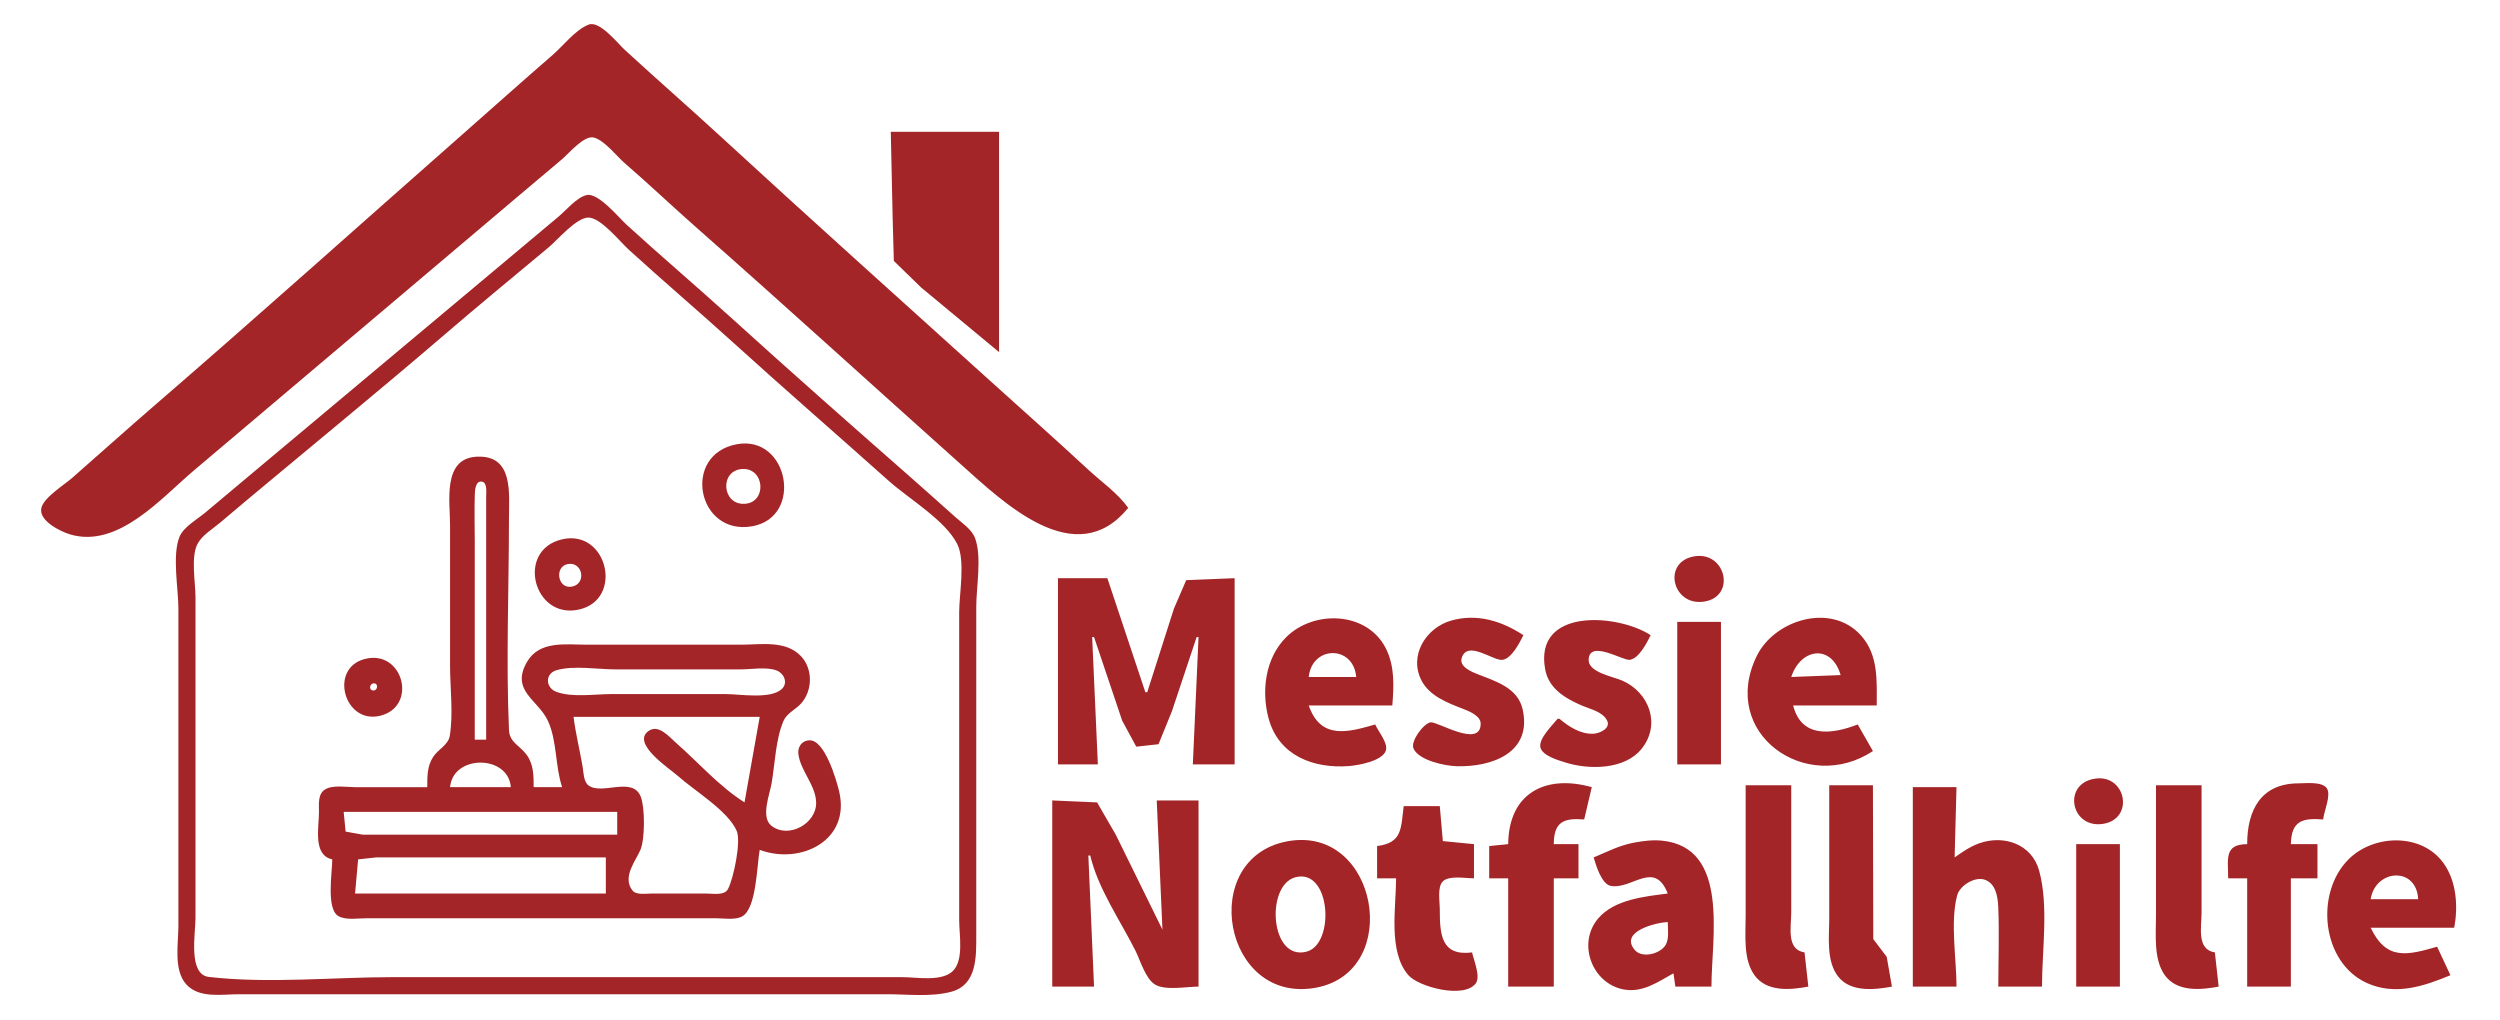 <?xml version="1.0" encoding="UTF-8" standalone="no"?>
<!-- Created with Inkscape (http://www.inkscape.org/) -->

<svg
   version="1.1"
   id="svg1"
   width="1316"
   height="537"
   viewBox="0 0 1316 537"
   sodipodi:docname="logo_light_V2.png"
   inkscape:export-filename="logo_light_V2.svg"
   inkscape:export-xdpi="15"
   inkscape:export-ydpi="15"
   xmlns:inkscape="http://www.inkscape.org/namespaces/inkscape"
   xmlns:sodipodi="http://sodipodi.sourceforge.net/DTD/sodipodi-0.dtd"
   xmlns="http://www.w3.org/2000/svg"
   xmlns:svg="http://www.w3.org/2000/svg">
  <defs
     id="defs1" />
  <sodipodi:namedview
     id="namedview1"
     pagecolor="#ffffff"
     bordercolor="#000000"
     borderopacity="0.25"
     inkscape:showpageshadow="2"
     inkscape:pageopacity="0.0"
     inkscape:pagecheckerboard="0"
     inkscape:deskcolor="#d1d1d1">
    <inkscape:page
       x="0"
       y="0"
       width="1316"
       height="537"
       id="page2"
       margin="0"
       bleed="0" />
  </sodipodi:namedview>
  <g
     inkscape:groupmode="layer"
     inkscape:label="Image"
     id="g1">
    <path
       style="fill:#a42527;stroke:none"
       d="m 593.909,267.363 c -5.516,-7.766 -14.032,-13.632 -21,-20.089 -17.149,-15.892 -34.65,-31.41 -52,-47.081 -47.408,-42.82 -94.978,-85.502 -142,-128.745 -16.532,-15.203 -33.469,-29.969 -50,-45.171 -3.881,-3.569 -13.231,-15.528 -19,-13.333 -6.952,2.646 -13.436,11.178 -19,15.994 -16.121,13.953 -31.997,28.183 -48,42.269 -53.66,47.235 -106.893,95.01 -161,141.731 -14.781,12.764 -29.314,25.832 -44,38.708 -4.144,3.633 -15.014,10.286 -16.168,15.885 -1.377,6.68 10.215,12.315 15.168,13.786 25.264,7.502 47.987,-19.157 65,-33.532 l 149,-126 c 14.999,-12.673 29.96,-25.39 45,-38.014 3.615,-3.034 11.759,-13.006 17,-11.294 5.74,1.875 11.493,9.552 16,13.459 12.864,11.153 25.222,22.89 38,34.139 46.677,41.091 92.615,83.033 139,124.451 22.624,20.202 60.294,56.762 88,22.834 m -125,-198 1,46 0.603,21.996 14.397,14.004 41,34 V 69.363 h -57 m -160,33.306 c -5.237,1.101 -10.988,8.104 -15,11.448 l -36,30.167 c -39.062,32.592 -77.938,65.408 -117,98 l -33,27.667 c -4.114,3.424 -11.311,7.475 -13.397,12.583 -3.991,9.777 -0.603,27.271 -0.603,37.83 v 90 77 c 0,9.404 -2.689,23.394 4.225,30.895 6.832,7.413 18.669,5.105 27.775,5.105 h 70 207 64 c 10.963,0 23.326,1.565 34,-1.355 13.42,-3.671 13,-18.493 13,-29.645 v -90 -83 c 0,-10.39 2.997,-26.239 -0.603,-36 -1.751,-4.748 -6.774,-7.931 -10.397,-11.166 -8.651,-7.725 -17.281,-15.471 -26,-23.119 -30.832,-27.044 -61.622,-54.237 -92,-81.79 -18.174,-16.484 -36.876,-32.388 -55,-48.925 -4.159,-3.795 -14.907,-16.976 -21,-15.694 m 1,11.861 c 6.521,0.255 16.36,12.6 21,16.833 18.124,16.537 36.826,32.441 55,48.925 27.087,24.568 54.722,48.552 82,72.909 10.411,9.297 29.689,20.66 35.972,33.167 4.401,8.76 1.028,26.259 1.028,35.999 v 89 73 c 0,7.563 2.568,20.875 -3.279,26.721 -5.847,5.847 -19.159,3.279 -26.721,3.279 h -71 -197 c -31.652,0 -65.562,3.511 -96.985,-0.109 -11.031,-1.271 -7.015,-23.032 -7.015,-30.891 v -100 -69 c 0,-7.728 -2.543,-21.018 1.028,-27.985 2.385,-4.654 8.082,-7.969 11.972,-11.286 8.608,-7.34 17.314,-14.561 26,-21.809 30.701,-25.616 61.675,-50.99 92,-77.05 18.139,-15.588 36.626,-30.805 55,-46.117 4.638,-3.865 14.669,-15.834 21,-15.586 m 78,119.302 c -29.239,5.375 -20.937,48.286 8,43.203 27.277,-4.792 19.168,-48.197 -8,-43.203 m -163,180.532 h -38 c -4.572,0 -11.71,-1.305 -15.772,1.179 -3.947,2.414 -3.227,7.862 -3.228,11.821 -0.003,8.113 -3.333,22.864 7,25 0,6.632 -3.286,26.011 3.148,29.821 3.941,2.333 10.453,1.179 14.852,1.179 h 35 117 32 c 4.096,0 10.183,1.092 13.867,-1.028 7.508,-4.32 7.632,-27.003 9.133,-34.972 21.495,8.012 48.123,-4.893 41.761,-31 -1.534,-6.294 -7.647,-27.265 -15.772,-26.663 -4.152,0.307 -6.201,3.795 -5.591,7.664 1.366,8.667 9.075,16.121 9.312,24.999 0.297,11.156 -14.559,19.392 -23.561,12.297 -5.691,-4.485 -0.941,-16.311 0.101,-22.297 1.777,-10.212 2.162,-23.461 6.314,-32.957 1.764,-4.035 6.379,-5.899 9.222,-9.086 6.058,-6.791 6.309,-18.098 0,-24.852 -8.011,-8.576 -21.196,-6.105 -31.786,-6.105 h -81 c -11.079,0 -24.9,-2.271 -31.467,9.015 -8.866,15.238 5.801,19.941 10.953,31.029 4.906,10.558 3.778,23.923 7.514,34.957 h -15 c -6.7e-4,-6.034 0.036,-11.846 -3.649,-16.985 -3.451,-4.813 -9.046,-6.504 -9.332,-13.018 -1.614,-36.84 -0.019,-74.116 -0.019,-110.996 0,-13.566 2.624,-33.987 -17,-32.956 -18.098,0.951 -14,23.554 -14,35.956 v 74 c 0,11.858 1.764,25.264 -0.148,36.96 -0.793,4.848 -6.166,7.128 -8.718,11.055 -3.223,4.96 -3.133,10.304 -3.133,15.985 m 166,-167.481 c 11.67,-0.493 12.948,17.74 1,18.329 -12.015,0.592 -13.233,-17.812 -1,-18.329 m -135,142.481 h -6 v -104 c 0,-8.32 -0.247,-16.683 0.015,-24.999 0.068,-2.157 0.316,-7.413 3.775,-6.825 2.933,0.499 2.205,5.796 2.209,7.824 v 24 104 m 40,-105.471 c -24.563,5.669 -15.106,42.504 9,36.941 23.556,-5.436 14.795,-42.433 -9,-36.941 m 596,8.954 c -17.164,2.901 -11.585,26.32 5,23.858 17.195,-2.553 11.582,-26.661 -5,-23.858 m -592.957,4.059 c 7.839,-1.36 9.997,10.551 1.945,11.915 -7.422,1.258 -9.196,-10.657 -1.945,-11.915 m 257.957,7.458 v 98 h 21 l -3,-67 h 1 l 14.808,44 7.417,13.682 11.701,-1.286 7.075,-17.397 13,-39 h 1 l -3,67 h 22 v -98 l -25.49,1.028 -6.457,14.972 -14.053,44 h -1 l -20,-60 h -26 m 167,77 c -14.339,4.099 -28.633,8.22 -35,-10 h 44 c 0.8,-10.141 1.369,-20.536 -3.378,-30 -9.8,-19.537 -37.951,-20.484 -52.529,-5.907 -11.005,11.005 -13.156,28.418 -9.167,42.907 5.362,19.474 23.641,26.262 42.073,24.91 4.938,-0.362 17.745,-2.617 19.582,-8.123 1.334,-4 -4.039,-10.207 -5.582,-13.787 m 78,-47 c -11.371,-7.499 -24.447,-11.558 -38,-7.699 -13.336,3.797 -22.497,18.49 -15.558,31.699 4.205,8.004 13.591,11.599 21.558,14.684 3.154,1.221 9.515,3.658 9.515,7.88 0,13.212 -22.852,-1.331 -26.422,-0.683 -3.759,0.683 -10.624,10.012 -8.932,13.79 2.838,6.337 16.738,9.162 22.839,9.314 18.36,0.457 39.769,-7.035 34.606,-29.985 -2.547,-11.325 -14.223,-14.759 -23.606,-18.429 -3.149,-1.231 -9.807,-3.928 -8.503,-8.438 2.857,-9.883 16.617,1.486 21.464,0.846 4.873,-0.644 9.084,-9.051 11.039,-12.978 m 19,44 h -1 c -2.64,3.329 -9.849,10.226 -9.093,14.815 0.753,4.572 9.404,6.984 13.093,8.157 12.424,3.949 31.293,3.96 40.211,-7.145 10.389,-12.936 3.939,-29.75 -10.211,-35.951 -4.516,-1.979 -17.75,-4.285 -17.654,-10.826 0.161,-10.98 17.984,0.408 21.615,-0.072 4.873,-0.644 9.084,-9.051 11.039,-12.978 -16.91,-11.152 -61.583,-14.851 -55.532,18 1.885,10.231 10.667,15.319 19.532,19.127 4.354,1.871 10.635,3.119 13.029,7.745 2.147,4.147 -3.804,6.776 -7.029,6.978 -6.762,0.425 -13.107,-3.694 -18,-7.851 m 165,17 -8,-14 c -13.183,5.086 -29.556,7.583 -34,-10 h 44 c 0,-12.952 1.018,-26.502 -8.329,-36.907 -15.656,-17.428 -45.517,-8.24 -54.85,10.907 -19.845,40.711 26.084,73.126 61.179,50 m -103,-68 v 75 h 23 v -75 h -23 m -169,29 h -25 c 1.711,-16.593 23.51,-16.939 25,0 m 255,-1 -26,1 c 5.02,-15.266 21.222,-17.471 26,-1 m -777,-8.442 c -18.792,4.937 -10.753,34.287 8,29.909 20.235,-4.723 12.407,-35.27 -8,-29.909 m 101.044,5.876 c 9.018,-2.631 21.576,-0.434 30.956,-0.434 h 66 c 5.601,0 13.688,-1.469 18.956,0.603 3.909,1.538 6.111,6.633 2.606,9.797 -6.032,5.445 -22.04,2.6 -29.562,2.6 h -60 c -8.907,0 -20.491,1.921 -28.981,-1.148 -5.751,-2.079 -6.222,-9.595 0.025,-11.418 m -96.139,6.91 c 2.674,0.059 1.932,4.239 -0.642,3.736 -2.239,-0.437 -1.451,-3.783 0.642,-3.736 m 203.095,17.656 -8,45 c -13.198,-8.256 -24.304,-21.03 -36,-31.285 -3.659,-3.208 -9.383,-10.244 -14.768,-6.108 -8.649,6.643 11.368,19.63 15.768,23.559 8.613,7.691 26.253,18.228 30.883,28.838 2.446,5.606 -1.7,25.314 -4.61,30.678 -1.897,3.497 -7.977,2.318 -11.272,2.318 h -29 c -2.803,-1.8e-4 -7.975,0.918 -9.972,-1.603 -5.61,-7.084 1.868,-15.789 4.231,-21.501 2.352,-5.687 2.392,-22.122 0.138,-27.852 -4.344,-11.045 -20.653,-0.511 -27.658,-6.072 -2.52,-2.001 -2.484,-7.072 -2.988,-9.972 -1.511,-8.682 -3.639,-17.251 -4.75,-26 h 98 m -131,37 h -32 c 1.513,-17.195 30.578,-17.252 32,0 m 834,-4.493 c -17.431,2.503 -12.951,26.35 4,23.834 16.795,-2.493 12.363,-26.184 -4,-23.834 m -309,34.493 -10,1 v 17 h 10 v 57 h 24 v -57 h 13 v -18 h -13 c 0.034,-11.8 5.268,-13.846 16,-13 l 4,-17 c -24.537,-6.895 -43.779,3.286 -44,30 m 389,0 c -12.307,0.035 -10,7.894 -10,18 h 10 v 57 h 23 v -57 h 14 v -18 h -14 c 0.263,-12.348 6.172,-13.855 17,-13 0.335,-4.108 4.391,-12.866 1.933,-16.411 -2.557,-3.689 -11.107,-2.595 -14.933,-2.589 -19.77,0.03 -27,14.129 -27,32 m -264,-31 v 69 c 0,9.777 -1.404,22.585 4.649,30.985 6.418,8.906 18.753,7.797 28.351,6.015 l -2,-18 c -9.746,-1.522 -7,-13.502 -7,-21 v -67 h -24 m 44,0 v 70 c 0,9.77 -1.75,22.607 4.8,30.815 6.546,8.202 18.997,6.894 28.2,5.185 l -2.738,-15.687 -7.073,-9.314 -0.189,-80.999 h -23 m 172,0 v 69 c 0,9.683 -1.328,22.691 4.649,30.985 6.418,8.906 18.753,7.797 28.351,6.015 l -2,-18 c -9.746,-1.522 -7,-13.502 -7,-21 v -67 h -24 m -128,1 v 105 h 23 c 0,-14.583 -3.38,-33.88 0.318,-47.961 1.377,-5.245 9.372,-10.207 14.667,-8.282 5.715,2.078 6.742,8.944 6.976,14.242 0.616,13.945 0.039,28.041 0.039,42 h 23 c 0,-19.136 3.597,-42.473 -1.49,-61 -3.842,-13.994 -18.463,-19.054 -31.51,-14.452 -4.776,1.684 -8.907,4.546 -13,7.452 l 1,-37 h -23 m -453,7 v 98 h 22 l -3,-69 h 1 c 4.164,17.532 15.714,34.037 23.752,50 2.581,5.125 5.33,14.945 10.461,17.972 5.41,3.192 16.627,1.028 22.787,1.028 v -98 h -22 l 3,68 -24.576,-50 -9.815,-16.972 -23.61,-1.028 m 185,3 c -1.509,11.929 -0.718,19.32 -14,21 v 17 h 10 c 0,15.216 -4.319,38.393 6.39,50.906 5.354,6.256 29.402,12.697 35.567,4.367 2.652,-3.584 -1.143,-12.325 -1.958,-16.272 -16.406,2.063 -17,-9.528 -17,-23 0,-3.88 -1.407,-11.386 1.603,-14.397 3.275,-3.275 12.12,-1.603 16.397,-1.603 v -18 l -16.397,-1.603 -1.603,-18.397 h -19 m -414,3 v 12 h -110 -24 l -8.972,-1.603 -1.028,-10.397 h 144 m 353,15.465 c -47.785,8.616 -34.152,86.341 15,77.068 45.796,-8.64 32.404,-85.615 -15,-77.068 m 161,8.535 c 1.184,4.11 4.182,14.172 9.105,15.006 11.213,1.9 22.88,-13.833 29.895,3.994 -12.122,1.533 -28.123,3.133 -36.61,13.093 -11.32,13.285 -3.087,34.51 13.61,37.441 9.871,1.733 17.847,-4.014 26,-8.535 l 1,7 h 19 c 0,-25.328 9.791,-73.251 -26,-76.829 -5.05,-0.505 -10.042,0.159 -15,1.09 -7.55,1.419 -13.996,4.823 -21,7.739 m 451,62 -7,-15 c -15.701,4.488 -26.681,7.45 -35,-10 h 44 c 2.084,-11.223 1.25,-24.428 -5.637,-33.999 -11.557,-16.062 -36.939,-15.256 -50.178,-1.827 -17.621,17.873 -13.946,54.143 9.816,64.922 14.95,6.782 29.982,1.741 44,-4.096 m -197,-69 v 75 h 23 v -75 h -23 m -774,7 v 19 h -132 l 1.603,-17.972 9.397,-1.028 h 25 96 m 954,22 h -25 c 2.485,-15.919 24.192,-17.381 25,0 m -590.999,-11.562 c 18.67,-4.902 20.933,35.047 5.998,39.129 -19.376,5.296 -21.83,-34.972 -5.998,-39.129 m 195.999,23.562 c 0,3.663 0.815,8.578 -1.028,11.895 -2.674,4.813 -12.425,7.484 -16.369,2.787 -8.219,-9.787 11.414,-14.421 17.397,-14.682 z"
       id="path1" />
  </g>
</svg>
